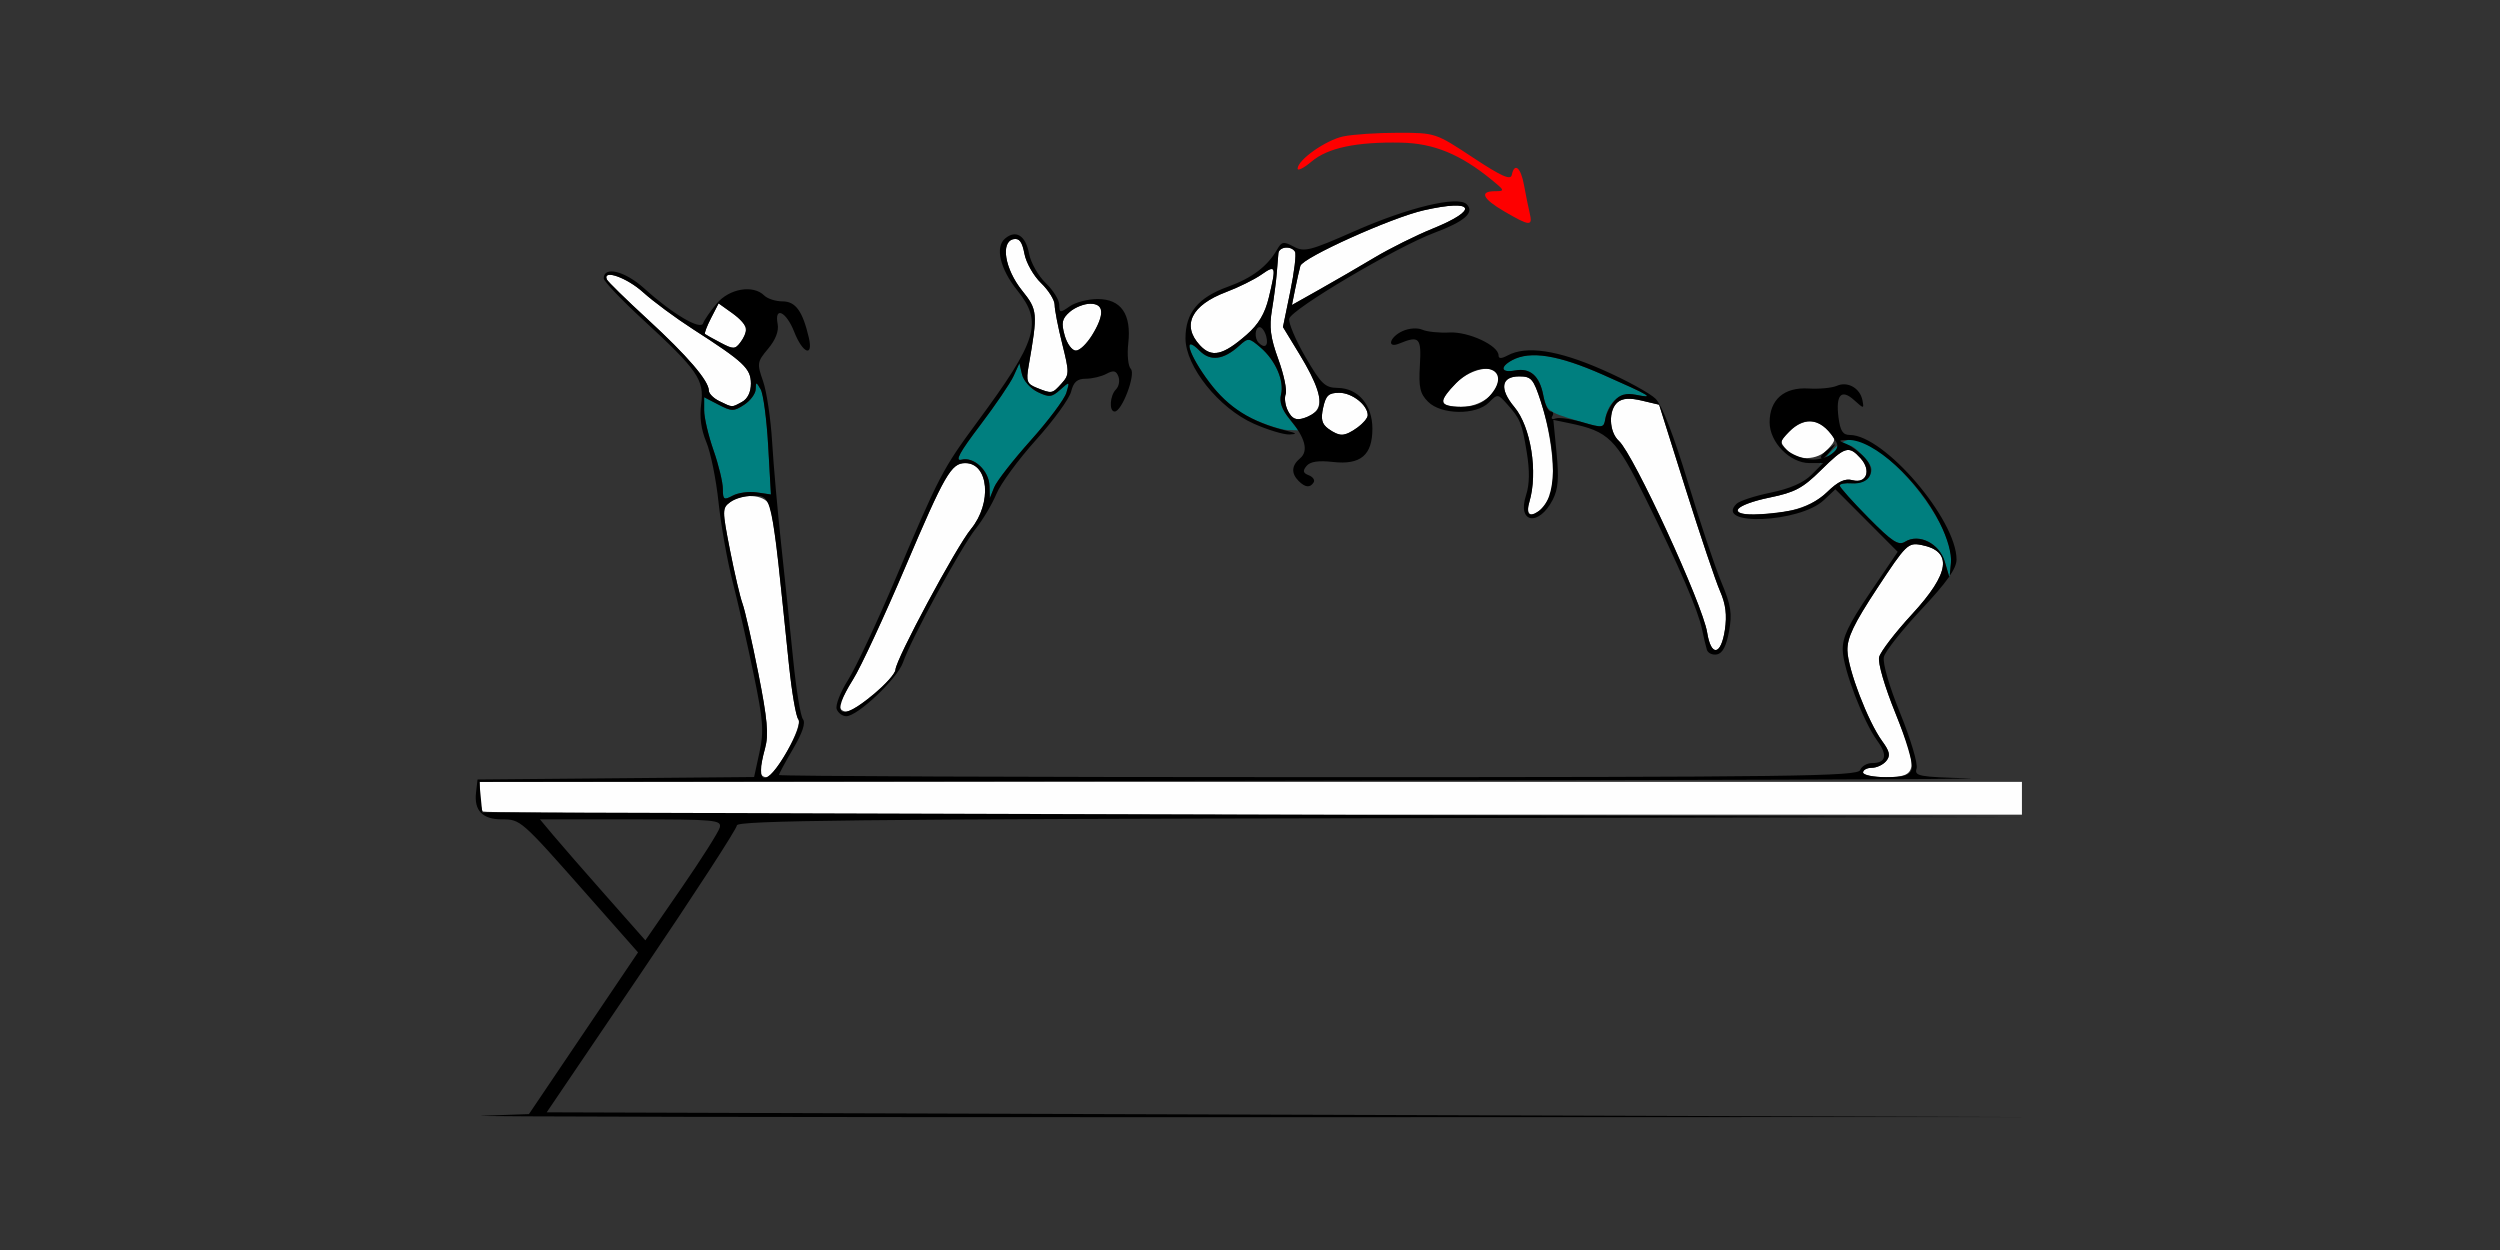 <?xml version="1.0" encoding="UTF-8" standalone="no"?>
<!-- Created with Inkscape (http://www.inkscape.org/) -->

<svg
   xmlns:dc="http://purl.org/dc/elements/1.1/"
   xmlns:cc="http://creativecommons.org/ns#"
   xmlns:rdf="http://www.w3.org/1999/02/22-rdf-syntax-ns#"
   xmlns:svg="http://www.w3.org/2000/svg"
   xmlns="http://www.w3.org/2000/svg"
   xmlns:sodipodi="http://sodipodi.sourceforge.net/DTD/sodipodi-0.dtd"
   xmlns:inkscape="http://www.inkscape.org/namespaces/inkscape"
   id="svg3366"
   version="1.1"
   inkscape:version="0.91 r13725"
   width="500"
   height="250"
   viewBox="0 0 500 250"
   sodipodi:docname="bb830401.svg">
  <rect x="0" y="0" width="500" height="250" fill="#333333" stroke="none"/>
  <defs
     id="defs3370" />
  <sodipodi:namedview
     pagecolor="#ffffff"
     bordercolor="#666666"
     borderopacity="1"
     objecttolerance="10"
     gridtolerance="10"
     guidetolerance="10"
     inkscape:pageopacity="0"
     inkscape:pageshadow="2"
     inkscape:window-width="1483"
     inkscape:window-height="934"
     id="namedview3368"
     showgrid="false"
     inkscape:zoom="1.4424754"
     inkscape:cx="268.73231"
     inkscape:cy="113.26912"
     inkscape:window-x="0"
     inkscape:window-y="0"
     inkscape:window-maximized="0"
     inkscape:current-layer="svg3366" />
  <g
     id="g3376"
     transform="translate(74.479,15.745)">
    <path
       style="fill:#fefefe"
       d="m 22.118,146.562 c -0.343,-0.344 -0.623,-1.82 -0.623,-3.281 l 0,-2.656 154.206,0 154.206,0 0,3.281 0,3.281 -153.583,0 c -84.47,0 -153.863,-0.281 -154.206,-0.625 z m 55.457,-8.047 c 0.003,-0.645 0.433,-2.715 0.955,-4.601 0.753,-2.72 0.474,-5.826 -1.35,-15.023 -1.265,-6.377 -2.687,-12.638 -3.161,-13.914 -0.474,-1.276 -1.599,-6.088 -2.501,-10.692 -1.575,-8.044 -1.573,-8.42 0.048,-9.609 2.42,-1.775 6.708,-1.552 7.732,0.403 0.473,0.902 1.341,6.281 1.93,11.953 0.589,5.672 1.525,14.742 2.082,20.156 0.556,5.414 1.393,10.319 1.86,10.899 1.045,1.301 -4.632,11.601 -6.395,11.601 -0.663,0 -1.203,-0.527 -1.2,-1.172 z M 298.131,138.75 c 0,-0.516 0.79,-0.938 1.755,-0.938 0.965,0 2.258,-0.608 2.872,-1.351 0.888,-1.073 0.723,-1.892 -0.805,-3.984 -2.831,-3.879 -6.843,-14.33 -6.948,-18.102 -0.071,-2.551 1.254,-5.326 5.956,-12.474 5.757,-8.751 6.18,-9.167 8.805,-8.658 6.348,1.231 5.767,5.617 -1.837,13.856 -3.349,3.629 -6.31,7.488 -6.58,8.577 -0.284,1.146 1.103,5.902 3.294,11.294 4.609,11.346 4.404,12.716 -1.902,12.716 -2.535,0 -4.61,-0.422 -4.61,-0.938 z M 93.458,125.473 c 0,-0.599 1.218,-3.025 2.707,-5.391 1.489,-2.365 6.176,-12.453 10.415,-22.416 7.894,-18.553 9.185,-20.791 11.991,-20.791 4.705,0 5.403,8.006 1.149,13.183 -2.991,3.64 -15.012,26.037 -15.107,28.145 -0.073,1.634 -7.972,8.359 -9.817,8.359 -0.736,0 -1.338,-0.49 -1.338,-1.09 z M 266.951,110.749 c -0.901,-5.651 -14.722,-35.645 -17.65,-38.303 -1.997,-1.813 -2.141,-6.172 -0.256,-7.742 0.969,-0.807 2.415,-0.905 4.843,-0.329 l 3.462,0.821 5.305,16.855 c 2.918,9.27 6.016,18.472 6.885,20.45 1.129,2.57 1.403,4.775 0.961,7.734 -0.768,5.137 -2.766,5.427 -3.549,0.514 z M 231.402,84.609 c 1.742,-5.883 0.294,-15.008 -3.006,-18.943 -3.044,-3.629 -2.652,-6.135 0.96,-6.135 2.432,0 2.855,0.49 4.329,5.026 2.322,7.144 3.171,16.357 1.756,19.05 -2.184,4.158 -5.195,4.905 -4.04,1.002 z m 41.705,1.477 c 0.201,-0.605 3.05,-1.65 6.332,-2.322 5.036,-1.03 6.635,-1.882 10.258,-5.462 4.83,-4.772 5.588,-5.002 7.935,-2.401 2.197,2.435 1.214,5.129 -1.602,4.39 -1.513,-0.397 -2.888,0.242 -5.055,2.35 -3.056,2.971 -7.788,4.426 -14.651,4.504 -2.341,0.027 -3.456,-0.341 -3.217,-1.06 z m 9.749,-11.862 c -1.446,-1.603 -1.407,-1.843 0.616,-3.75 2.696,-2.541 5.45,-2.599 7.649,-0.162 1.632,1.809 1.632,1.941 0,3.75 -2.113,2.342 -6.226,2.422 -8.265,0.162 z m -91.667,-4.215 c -1.306,-0.958 -1.543,-1.918 -1.039,-4.219 0.541,-2.47 1.093,-2.978 3.237,-2.978 2.559,0 5.678,2.457 5.678,4.474 0,1.183 -3.626,3.964 -5.17,3.964 -0.558,0 -1.776,-0.558 -2.706,-1.24 z m -8.027,-3.475 c -0.585,-1.096 -0.816,-2.641 -0.513,-3.433 0.303,-0.792 -0.353,-3.925 -1.456,-6.962 -1.593,-4.382 -1.856,-6.44 -1.273,-9.972 0.404,-2.447 0.832,-5.715 0.951,-7.262 0.119,-1.547 0.266,-3.34 0.327,-3.984 0.127,-1.348 2.548,-1.586 3.324,-0.327 0.286,0.465 -0.139,4.045 -0.945,7.955 l -1.466,7.11 3.288,5.404 c 5.068,8.329 5.28,11.443 0.872,12.823 -1.53,0.479 -2.314,0.137 -3.109,-1.353 z M 69.393,64.481 c -1.157,-0.56 -2.103,-1.504 -2.103,-2.098 0,-1.96 -4.269,-6.935 -12.238,-14.263 -4.321,-3.973 -7.996,-7.566 -8.167,-7.984 -0.853,-2.083 4.021,-0.358 7.246,2.565 2.018,1.829 6.54,5.172 10.049,7.429 10.132,6.517 11.521,7.824 11.521,10.847 0,1.718 -0.661,3.063 -1.808,3.679 -2.093,1.124 -1.795,1.135 -4.501,-0.174 z m 144.626,0.135 c 0,-0.555 1.229,-2.243 2.732,-3.75 3.239,-3.249 8.483,-3.894 8.483,-1.042 0,3.105 -3.493,5.802 -7.513,5.802 -2.036,0 -3.702,-0.454 -3.702,-1.01 z m -81.176,-2.807 c -1.945,-0.781 -2.132,-1.299 -1.592,-4.394 1.852,-10.62 1.805,-11.157 -1.341,-15.083 -3.421,-4.271 -4.319,-9.704 -1.692,-10.247 1.164,-0.24 1.743,0.531 2.19,2.921 0.334,1.786 1.83,4.423 3.324,5.859 1.494,1.436 2.717,3.395 2.717,4.352 0,0.958 0.685,4.477 1.522,7.82 1.438,5.744 1.43,6.181 -0.145,7.927 -1.866,2.068 -1.915,2.076 -4.983,0.844 z m 32.651,-8.508 c -3.694,-3.977 -1.699,-8.017 5.251,-10.638 2.469,-0.93 5.645,-2.502 7.058,-3.491 2.902,-2.032 3,-1.728 1.481,4.585 -0.778,3.232 -2.046,5.36 -4.439,7.447 -4.754,4.147 -6.984,4.647 -9.352,2.097 z M 69.626,52.791 c -1.542,-0.812 -2.94,-1.592 -3.106,-1.734 -0.166,-0.142 0.378,-1.578 1.21,-3.192 l 1.512,-2.934 2.762,1.973 c 3.016,2.155 3.381,3.488 1.594,5.831 -1.069,1.402 -1.406,1.406 -3.972,0.055 z m 68.827,-1.463 c -0.709,-2.533 -0.539,-3.323 1.011,-4.688 C 140.49,45.738 142.333,45 143.561,45 c 1.505,0 2.232,0.535 2.229,1.641 -0.006,2.434 -3.498,7.734 -5.096,7.734 -0.769,0 -1.77,-1.36 -2.242,-3.047 z m 46.094,-9.248 c 0.352,-1.746 0.822,-3.837 1.046,-4.646 0.458,-1.657 18.224,-9.663 24.687,-11.125 10.149,-2.295 11.181,-0.151 1.769,3.673 -3.336,1.355 -8.568,3.96 -11.627,5.789 -3.059,1.828 -8.027,4.71 -11.038,6.404 l -5.476,3.08 0.639,-3.174 z"
       id="path3386"
       inkscape:connector-curvature="0" />
    <path
       style="fill:#007f7f"
       d="m 314.486,96.603 c -1.071,-3.666 -5.191,-5.732 -7.965,-3.995 -1.305,0.818 -2.591,-0.028 -7.323,-4.818 -3.157,-3.195 -5.74,-6.089 -5.74,-6.43 0,-0.341 1.097,-0.541 2.439,-0.444 1.425,0.103 2.869,-0.488 3.473,-1.422 0.826,-1.276 0.584,-2.08 -1.2,-3.984 -2.737,-2.923 -3.479,-2.954 -6.521,-0.277 l -2.397,2.109 2.266,-2.578 c 1.246,-1.418 3.054,-2.578 4.018,-2.578 7.156,0 20.933,16.845 20.171,24.663 l -0.287,2.95 -0.935,-3.198 z M 70.093,82.041 c 0,-1.32 -0.841,-4.801 -1.869,-7.735 -1.028,-2.934 -1.869,-6.52 -1.869,-7.969 l 0,-2.635 2.875,1.491 c 2.627,1.363 3.071,1.363 5.14,0.002 1.246,-0.819 2.278,-2.217 2.294,-3.108 0.027,-1.513 0.091,-1.511 0.988,0.033 0.528,0.909 1.205,6.013 1.506,11.342 l 0.547,9.689 -2.829,-0.417 c -1.556,-0.229 -3.719,0.061 -4.806,0.645 -1.773,0.952 -1.976,0.814 -1.976,-1.339 z m 53.33,-0.567 c -0.075,-3.063 -3.12,-5.932 -5.605,-5.28 -1.373,0.36 -0.393,-1.456 3.695,-6.842 3.06,-4.033 6.086,-8.482 6.725,-9.888 l 1.161,-2.556 0.527,2.25 c 0.29,1.237 1.696,2.815 3.125,3.505 2.289,1.106 2.827,1.051 4.524,-0.469 1.897,-1.698 1.915,-1.689 1.219,0.619 -0.388,1.289 -3.598,5.575 -7.132,9.523 -3.534,3.949 -6.82,8.168 -7.303,9.375 l -0.877,2.195 -0.059,-2.433 z M 176.04,68.014 c -3.435,-1.567 -5.895,-3.643 -8.645,-7.297 -4.152,-5.516 -5.482,-9.861 -1.927,-6.295 2.144,2.15 4.772,1.811 7.896,-1.019 1.808,-1.638 1.947,-1.626 4.251,0.342 2.996,2.561 4.794,6.669 4.112,9.395 -0.337,1.346 0.188,3.004 1.465,4.634 l 1.99,2.538 -2.171,-0.054 c -1.194,-0.03 -4.331,-1.04 -6.972,-2.244 z m 64.484,0.248 c -5.321,-1.582 -5.781,-1.937 -6.333,-4.89 -0.737,-3.94 -2.622,-5.606 -5.681,-5.019 -2.777,0.532 -3.094,-0.696 -0.534,-2.07 3.586,-1.925 9.17,-1.038 18.01,2.862 9.75,4.301 10.681,4.865 6.728,4.072 -3.046,-0.611 -5.566,1.367 -6.134,4.814 -0.318,1.93 -0.34,1.931 -6.057,0.231 z"
       id="path3382"
       inkscape:connector-curvature="0" />
    <path
       style="fill:#fe0000"
       d="m 226.402,26.555 c -4.393,-2.566 -5.077,-4.052 -1.869,-4.059 1.99,-0.004 1.953,-0.127 -0.701,-2.293 -6.259,-5.107 -11.568,-7.285 -18.079,-7.418 -8.906,-0.182 -14.659,1.028 -17.898,3.762 -1.544,1.304 -2.808,1.948 -2.808,1.433 0,-1.738 5.635,-5.711 9.14,-6.445 1.912,-0.4 6.842,-0.725 10.954,-0.723 7.45,0.005 7.503,0.023 14.953,4.944 5.679,3.751 7.549,4.593 7.779,3.498 0.542,-2.588 1.812,-1.518 2.461,2.074 0.349,1.934 0.862,4.465 1.14,5.625 0.621,2.595 -0.035,2.544 -5.072,-0.398 z"
       id="path3380"
       inkscape:connector-curvature="0" />
    <path
       style="fill:#000000"
       d="m 21.963,207.402 9.346,-0.328 10.91,-16.171 10.91,-16.171 -10.293,-11.662 C 29.667,148.147 29.642,148.125 25.854,148.125 c -3.834,0 -5.535,-1.769 -5.128,-5.334 l 0.301,-2.635 27.658,-0.248 27.658,-0.248 1.065,-4.908 c 0.922,-4.246 0.765,-6.363 -1.164,-15.689 C 75.019,113.133 73.135,104.85 72.058,100.657 70.982,96.464 69.709,89.292 69.229,84.72 68.75,80.147 67.652,74.731 66.79,72.684 65.749,70.21 65.401,67.66 65.753,65.082 66.415,60.237 65.071,58.282 54.206,48.279 c -4.369,-4.022 -7.944,-7.777 -7.944,-8.343 0,-2.54 4.275,-1.476 8.134,2.024 5.577,5.058 11.264,8.415 11.754,6.939 0.211,-0.636 1.433,-2.406 2.714,-3.934 2.524,-3.009 7.294,-3.815 9.506,-1.606 0.646,0.645 2.297,1.172 3.67,1.172 2.595,0 4.016,1.967 5.247,7.266 0.93,4.002 -1.239,3.133 -2.924,-1.172 -1.591,-4.063 -4.007,-5.208 -3.314,-1.571 0.268,1.405 -0.408,3.161 -1.904,4.944 -2.208,2.632 -2.256,2.945 -1.012,6.493 0.719,2.05 1.535,7.524 1.813,12.165 0.278,4.641 1.099,13.922 1.824,20.625 0.725,6.703 1.802,17.039 2.394,22.969 0.591,5.93 1.467,11.264 1.947,11.855 0.574,0.706 -0.098,2.726 -1.964,5.901 -1.56,2.655 -2.837,5.019 -2.837,5.254 0,0.235 48.53,0.427 107.844,0.427 94.999,0 107.908,-0.167 108.382,-1.406 0.296,-0.773 1.367,-1.406 2.381,-1.406 2.8,0 3.178,-1.555 1.077,-4.433 -2.82,-3.863 -6.817,-14.314 -6.928,-18.116 -0.077,-2.611 1.099,-5.098 5.447,-11.518 l 5.545,-8.188 -6.234,-6.254 -6.234,-6.254 -2.319,2.185 c -4.806,4.529 -21.963,5.246 -17.461,0.729 0.581,-0.582 3.659,-1.592 6.841,-2.243 3.834,-0.784 6.58,-1.981 8.141,-3.547 l 2.356,-2.363 -2.731,0 c -3.903,0 -7.974,-4.158 -7.974,-8.144 0,-4.553 2.899,-7.073 7.788,-6.771 2.142,0.132 4.688,-0.111 5.657,-0.54 2.153,-0.954 4.651,0.461 5.122,2.899 0.333,1.727 0.289,1.726 -1.658,-0.031 -2.573,-2.323 -3.708,-1.074 -3.133,3.447 0.344,2.7 0.868,3.516 2.261,3.516 6.88,-4e-6 21.347,16.885 21.347,24.916 0,1.795 -1.934,4.54 -7.012,9.955 -3.856,4.112 -7.238,8.39 -7.514,9.506 -0.299,1.209 1.027,5.796 3.281,11.344 2.081,5.123 3.546,10.067 3.255,10.985 -0.483,1.527 0.419,1.696 10.506,1.968 6.069,0.164 -58.49,0.388 -143.464,0.499 L 21.377,140.625 l 0.293,3.047 0.293,3.047 154.206,0.473 154.206,0.473 -128.738,0.23 c -104.137,0.186 -128.738,0.46 -128.738,1.435 0,0.663 -8.558,13.846 -19.018,29.297 l -19.018,28.092 147.757,0.473 147.757,0.473 -158.879,0.032 c -87.383,0.018 -154.673,-0.115 -149.533,-0.295 z M 69.471,149.766 c 0.415,-1.522 -0.872,-1.641 -17.758,-1.641 l -18.205,0 2.638,3.154 c 1.451,1.734 6.195,7.18 10.542,12.1 l 7.904,8.947 7.215,-10.46 c 3.968,-5.753 7.417,-11.198 7.663,-12.1 z M 82.999,134.415 c 1.936,-3.381 2.715,-5.651 2.171,-6.328 -0.466,-0.581 -1.303,-5.485 -1.86,-10.899 -3.626,-35.282 -3.288,-33.75 -7.463,-33.75 -1.426,0 -3.352,0.557 -4.28,1.238 -1.622,1.19 -1.624,1.565 -0.048,9.609 0.902,4.604 2.027,9.416 2.501,10.692 0.474,1.276 1.896,7.538 3.161,13.914 1.824,9.197 2.103,12.303 1.35,15.023 -2.124,7.672 0.213,7.934 4.469,0.501 z m 224.89,3.572 c 0.299,-0.947 -1.14,-5.831 -3.246,-11.016 -2.19,-5.392 -3.577,-10.148 -3.294,-11.294 0.27,-1.089 3.23,-4.948 6.58,-8.577 7.604,-8.239 8.186,-12.625 1.837,-13.856 -2.625,-0.509 -3.047,-0.094 -8.805,8.658 -4.702,7.148 -6.027,9.922 -5.956,12.474 0.105,3.772 4.116,14.224 6.948,18.102 1.527,2.092 1.693,2.911 0.805,3.984 -0.615,0.743 -1.907,1.351 -2.872,1.351 -0.965,0 -1.755,0.422 -1.755,0.938 0,0.516 2.074,0.938 4.61,0.938 3.632,0 4.724,-0.361 5.148,-1.701 z m 5.622,-49.084 c -4.265,-8.579 -13.327,-16.796 -18.371,-16.656 -2.023,0.056 -2.039,0.104 -0.28,0.827 1.028,0.422 2.693,1.686 3.699,2.808 2.344,2.613 0.926,5.295 -2.662,5.036 -1.341,-0.097 -2.439,0.103 -2.439,0.444 0,0.341 2.583,3.234 5.74,6.43 4.732,4.789 6.018,5.635 7.323,4.818 2.774,-1.738 6.894,0.329 7.965,3.995 l 0.935,3.198 0.287,-2.95 c 0.176,-1.805 -0.677,-4.89 -2.197,-7.947 z M 283.952,86.322 c 2.511,-0.487 5.175,-1.882 7.023,-3.679 2.168,-2.107 3.543,-2.747 5.055,-2.35 2.816,0.739 3.799,-1.955 1.602,-4.39 -2.346,-2.601 -3.105,-2.372 -7.935,2.401 -3.623,3.58 -5.222,4.431 -10.258,5.462 -6.818,1.395 -8.706,3.445 -3.115,3.381 1.97,-0.022 5.403,-0.394 7.628,-0.825 z m -207.076,-3.586 2.829,0.417 -0.547,-9.689 c -0.301,-5.329 -0.979,-10.433 -1.506,-11.342 -0.896,-1.544 -0.961,-1.546 -0.988,-0.033 -0.016,0.89 -1.048,2.289 -2.294,3.108 -2.07,1.36 -2.513,1.36 -5.14,-0.002 l -2.875,-1.491 0,2.635 c 0,1.449 0.841,5.035 1.869,7.969 1.028,2.934 1.869,6.415 1.869,7.735 0,2.153 0.203,2.291 1.976,1.339 1.087,-0.584 3.25,-0.874 4.806,-0.645 z M 292.826,72.765 c -2.68,-4.775 -6.276,-5.586 -9.5,-2.143 -1.948,2.08 -1.967,2.257 -0.397,3.672 0.908,0.817 2.912,1.64 4.454,1.828 3.054,0.372 6.384,-1.681 5.443,-3.357 z m -3.107,2.818 c 0,-0.195 0.736,-0.933 1.636,-1.641 1.482,-1.166 1.515,-1.133 0.353,0.354 -1.221,1.562 -1.988,2.058 -1.988,1.287 z M 73.893,64.655 c 1.147,-0.616 1.808,-1.961 1.808,-3.679 0,-3.023 -1.389,-4.33 -11.521,-10.847 -3.509,-2.257 -8.031,-5.6 -10.049,-7.429 -3.225,-2.923 -8.099,-4.648 -7.246,-2.565 0.171,0.418 3.847,4.011 8.167,7.984 7.969,7.328 12.238,12.303 12.238,14.263 0,0.594 0.946,1.539 2.103,2.098 2.705,1.309 2.408,1.297 4.501,0.174 z m 0.873,-14.614 c 0,-0.64 -1.243,-2.051 -2.762,-3.136 l -2.762,-1.973 -1.512,2.934 c -0.832,1.614 -1.376,3.05 -1.21,3.192 0.166,0.142 1.564,0.922 3.106,1.734 2.566,1.351 2.903,1.346 3.972,-0.055 0.643,-0.842 1.168,-2.055 1.168,-2.695 z m 18.096,76.055 c -0.295,-0.772 0.728,-3.409 2.273,-5.859 1.546,-2.451 5.847,-11.628 9.558,-20.393 8.674,-20.487 9.375,-21.831 16.211,-31.092 12.133,-16.438 13.221,-19.99 8.088,-26.398 -3.47,-4.332 -4.498,-8.696 -2.45,-10.402 2.187,-1.82 4.118,-0.588 4.801,3.063 0.333,1.781 1.828,4.414 3.323,5.85 1.494,1.436 2.717,3.4 2.717,4.364 0,1.624 0.153,1.646 2.077,0.293 1.142,-0.803 3.656,-1.459 5.586,-1.459 4.694,0 6.786,3.024 6.13,8.86 -0.256,2.274 -0.029,4.573 0.504,5.107 1.054,1.058 -1.77,8.534 -3.224,8.534 -1.16,0 -0.968,-3.199 0.266,-4.437 0.582,-0.584 0.799,-1.741 0.481,-2.572 -0.451,-1.179 -0.976,-1.296 -2.399,-0.532 C 145.802,59.56 143.949,60 142.686,60 c -1.725,0 -2.457,0.641 -2.941,2.576 -0.354,1.417 -3.514,5.764 -7.022,9.661 -3.508,3.897 -7.067,8.749 -7.91,10.783 -0.843,2.034 -2.713,5.177 -4.155,6.985 -2.93,3.673 -12.938,22.078 -14.529,26.722 -1.1,3.208 -9.073,10.773 -11.355,10.773 -0.756,0 -1.616,-0.632 -1.911,-1.404 z m 7.482,-3.049 c 2.315,-1.934 4.237,-4.113 4.269,-4.844 0.095,-2.109 12.116,-24.505 15.107,-28.145 4.254,-5.177 3.557,-13.183 -1.149,-13.183 -2.806,0 -4.097,2.238 -11.991,20.791 -4.239,9.963 -8.926,20.051 -10.415,22.416 -4.671,7.421 -2.771,8.769 4.179,2.965 z m 31.319,-50.711 c 3.534,-3.949 6.744,-8.234 7.132,-9.523 0.696,-2.308 0.677,-2.318 -1.219,-0.619 -1.697,1.519 -2.234,1.575 -4.524,0.469 -1.429,-0.691 -2.835,-2.268 -3.125,-3.505 l -0.527,-2.25 -1.161,2.556 c -0.639,1.406 -3.665,5.855 -6.725,9.888 -4.087,5.386 -5.068,7.202 -3.695,6.842 2.485,-0.652 5.531,2.217 5.605,5.28 l 0.059,2.433 0.877,-2.195 c 0.482,-1.207 3.768,-5.426 7.303,-9.375 z m 6.163,-11.371 c 1.575,-1.746 1.583,-2.183 0.145,-7.927 -0.837,-3.344 -1.522,-6.863 -1.522,-7.82 0,-0.958 -1.223,-2.916 -2.717,-4.352 -1.494,-1.436 -2.99,-4.073 -3.324,-5.859 -0.447,-2.39 -1.025,-3.161 -2.19,-2.921 -2.627,0.542 -1.729,5.976 1.692,10.247 3.145,3.926 3.193,4.463 1.341,15.083 -0.54,3.095 -0.352,3.612 1.592,4.394 3.069,1.233 3.118,1.224 4.983,-0.844 z m 6.109,-9.636 C 146.478,47.146 146.351,45 143.561,45 c -1.228,0 -3.072,0.738 -4.097,1.641 -1.55,1.364 -1.72,2.154 -1.011,4.688 0.472,1.687 1.473,3.047 2.242,3.047 0.764,0 2.222,-1.371 3.241,-3.047 z m 122.962,62.882 c -0.213,-0.683 -0.645,-2.507 -0.961,-4.054 -0.775,-3.795 -4.52,-12.488 -11.264,-26.145 -5.969,-12.087 -7.381,-13.481 -15.318,-15.125 l -3.168,-0.656 0.65,6.613 c 0.499,5.078 0.32,7.251 -0.769,9.365 -2.797,5.425 -7.168,4.672 -5.335,-0.919 0.701,-2.137 0.748,-4.851 0.148,-8.537 -0.961,-5.901 -1.303,-6.735 -4,-9.746 -1.786,-1.993 -1.842,-1.997 -3.599,-0.234 -2.544,2.552 -9.532,2.457 -12.147,-0.166 -1.614,-1.619 -1.896,-2.872 -1.636,-7.266 0.33,-5.566 -0.107,-6.029 -4.125,-4.376 -2.567,1.056 -1.959,-1.295 0.641,-2.483 1.296,-0.593 3.007,-0.716 3.972,-0.286 0.932,0.415 3.377,0.666 5.433,0.558 3.811,-0.2 9.813,2.599 9.813,4.578 0,0.683 0.554,0.687 1.808,0.014 3.756,-2.016 10.013,-1.078 18.945,2.84 4.778,2.096 9.591,4.733 10.696,5.859 1.253,1.277 3.663,7.519 6.403,16.58 2.417,7.992 5.436,17.024 6.71,20.07 1.938,4.636 2.188,6.239 1.534,9.832 -0.536,2.942 -1.295,4.393 -2.413,4.608 -0.897,0.173 -1.805,-0.243 -2.018,-0.926 z m 3.602,-3.975 c 0.442,-2.96 0.169,-5.164 -0.961,-7.734 -0.869,-1.977 -3.967,-11.179 -6.885,-20.45 l -5.305,-16.855 -3.462,-0.821 c -2.429,-0.576 -3.874,-0.478 -4.843,0.329 -1.885,1.569 -1.741,5.929 0.256,7.742 2.928,2.658 16.749,32.652 17.65,38.303 0.783,4.913 2.781,4.624 3.549,-0.514 z M 233.271,86.47 c 3.623,-2.427 3.795,-11.509 0.414,-21.913 -1.474,-4.536 -1.896,-5.026 -4.329,-5.026 -3.612,0 -4.004,2.506 -0.96,6.135 3.3,3.934 4.748,13.06 3.006,18.943 -0.756,2.554 -0.116,3.191 1.869,1.861 z m 15.157,-22.092 c 1.105,-1.24 2.293,-1.562 4.286,-1.162 3.953,0.793 3.022,0.23 -6.728,-4.072 -8.84,-3.9 -14.424,-4.787 -18.01,-2.862 -2.56,1.374 -2.243,2.603 0.534,2.07 3.059,-0.587 4.944,1.08 5.681,5.022 0.328,1.753 0.995,3.187 1.482,3.187 0.487,0 0.629,0.417 0.315,0.927 -0.314,0.51 -0.024,0.716 0.646,0.459 0.669,-0.257 3.109,0.088 5.422,0.766 3.994,1.171 4.222,1.136 4.524,-0.694 0.175,-1.06 1.007,-2.699 1.848,-3.642 z m -25.1,-0.805 c 4.98,-5.362 -1.339,-7.963 -6.578,-2.708 -3.664,3.675 -3.443,4.76 0.97,4.76 2.605,0 4.267,-0.608 5.607,-2.052 z M 185.234,80.438 c -1.516,-1.52 -1.411,-3.092 0.301,-4.518 1.748,-1.455 1.044,-4.115 -2.082,-7.865 -1.551,-1.861 -2.103,-3.407 -1.737,-4.868 0.692,-2.768 -1.087,-6.865 -4.101,-9.441 -2.303,-1.969 -2.443,-1.98 -4.251,-0.342 -3.124,2.83 -5.752,3.17 -7.896,1.019 -3.555,-3.566 -2.225,0.778 1.926,6.294 3.802,5.052 8.45,7.982 15.316,9.657 2.177,0.531 2.34,0.705 0.728,0.78 -1.142,0.053 -4.364,-0.919 -7.16,-2.159 -6.987,-3.1 -13.659,-11.438 -13.66,-17.071 -7.7e-4,-5.111 2.518,-8.17 8.505,-10.33 4.81,-1.735 7.902,-4.076 9.818,-7.432 0.916,-1.603 1.298,-1.669 3.341,-0.572 2.086,1.12 3.241,0.826 12.05,-3.067 10.813,-4.778 20.776,-7.174 22.528,-5.417 1.643,1.648 -0.387,3.436 -6.492,5.721 -7.594,2.842 -28.646,15.309 -29.004,17.177 -0.165,0.859 1.303,4.315 3.262,7.679 3.145,5.402 3.898,6.121 6.436,6.154 4.092,0.053 6.939,3.399 6.939,8.156 0,5.298 -2.356,7.282 -7.904,6.655 -2.901,-0.328 -4.54,-0.079 -5.268,0.802 -0.811,0.98 -0.707,1.413 0.444,1.856 0.826,0.318 1.269,0.956 0.985,1.417 -0.706,1.146 -1.689,1.053 -3.024,-0.286 z m 11.755,-10.647 c 1.142,-0.803 2.077,-1.93 2.077,-2.504 0,-2.016 -3.119,-4.474 -5.678,-4.474 -2.144,0 -2.696,0.508 -3.237,2.978 -0.504,2.301 -0.268,3.26 1.039,4.219 2.187,1.604 3.262,1.563 5.799,-0.219 z m -7.96,-3.589 c 1.119,-1.647 -0.067,-5.285 -3.628,-11.137 l -3.288,-5.404 1.466,-7.11 c 0.806,-3.91 1.231,-7.49 0.945,-7.955 -0.776,-1.259 -3.198,-1.021 -3.324,0.327 -0.061,0.645 -0.208,2.438 -0.327,3.984 -0.119,1.547 -0.547,4.815 -0.951,7.262 -0.583,3.531 -0.32,5.589 1.273,9.972 1.104,3.037 1.759,6.17 1.456,6.962 -0.303,0.792 -0.072,2.337 0.513,3.433 0.795,1.491 1.579,1.832 3.109,1.353 1.125,-0.352 2.365,-1.111 2.756,-1.686 z M 174.846,51.204 c 2.393,-2.087 3.661,-4.215 4.439,-7.447 1.519,-6.312 1.421,-6.617 -1.481,-4.585 -1.414,0.99 -4.59,2.561 -7.058,3.491 -6.951,2.62 -8.945,6.66 -5.251,10.638 2.368,2.55 4.598,2.05 9.352,-2.097 z m 3.93,0.359 c -0.269,-1.031 -0.86,-1.875 -1.314,-1.875 -0.966,0 -1.109,2.216 -0.203,3.125 1.225,1.229 1.997,0.593 1.517,-1.25 z m 21.647,-15.791 c 3.059,-1.828 8.292,-4.433 11.627,-5.789 9.412,-3.824 8.379,-5.968 -1.769,-3.673 -6.463,1.462 -24.229,9.467 -24.687,11.125 -0.224,0.81 -0.695,2.9 -1.046,4.646 l -0.639,3.174 5.476,-3.08 c 3.012,-1.694 7.979,-4.576 11.038,-6.404 z"
       id="path3378"
       inkscape:connector-curvature="0" />
  </g>
</svg>
